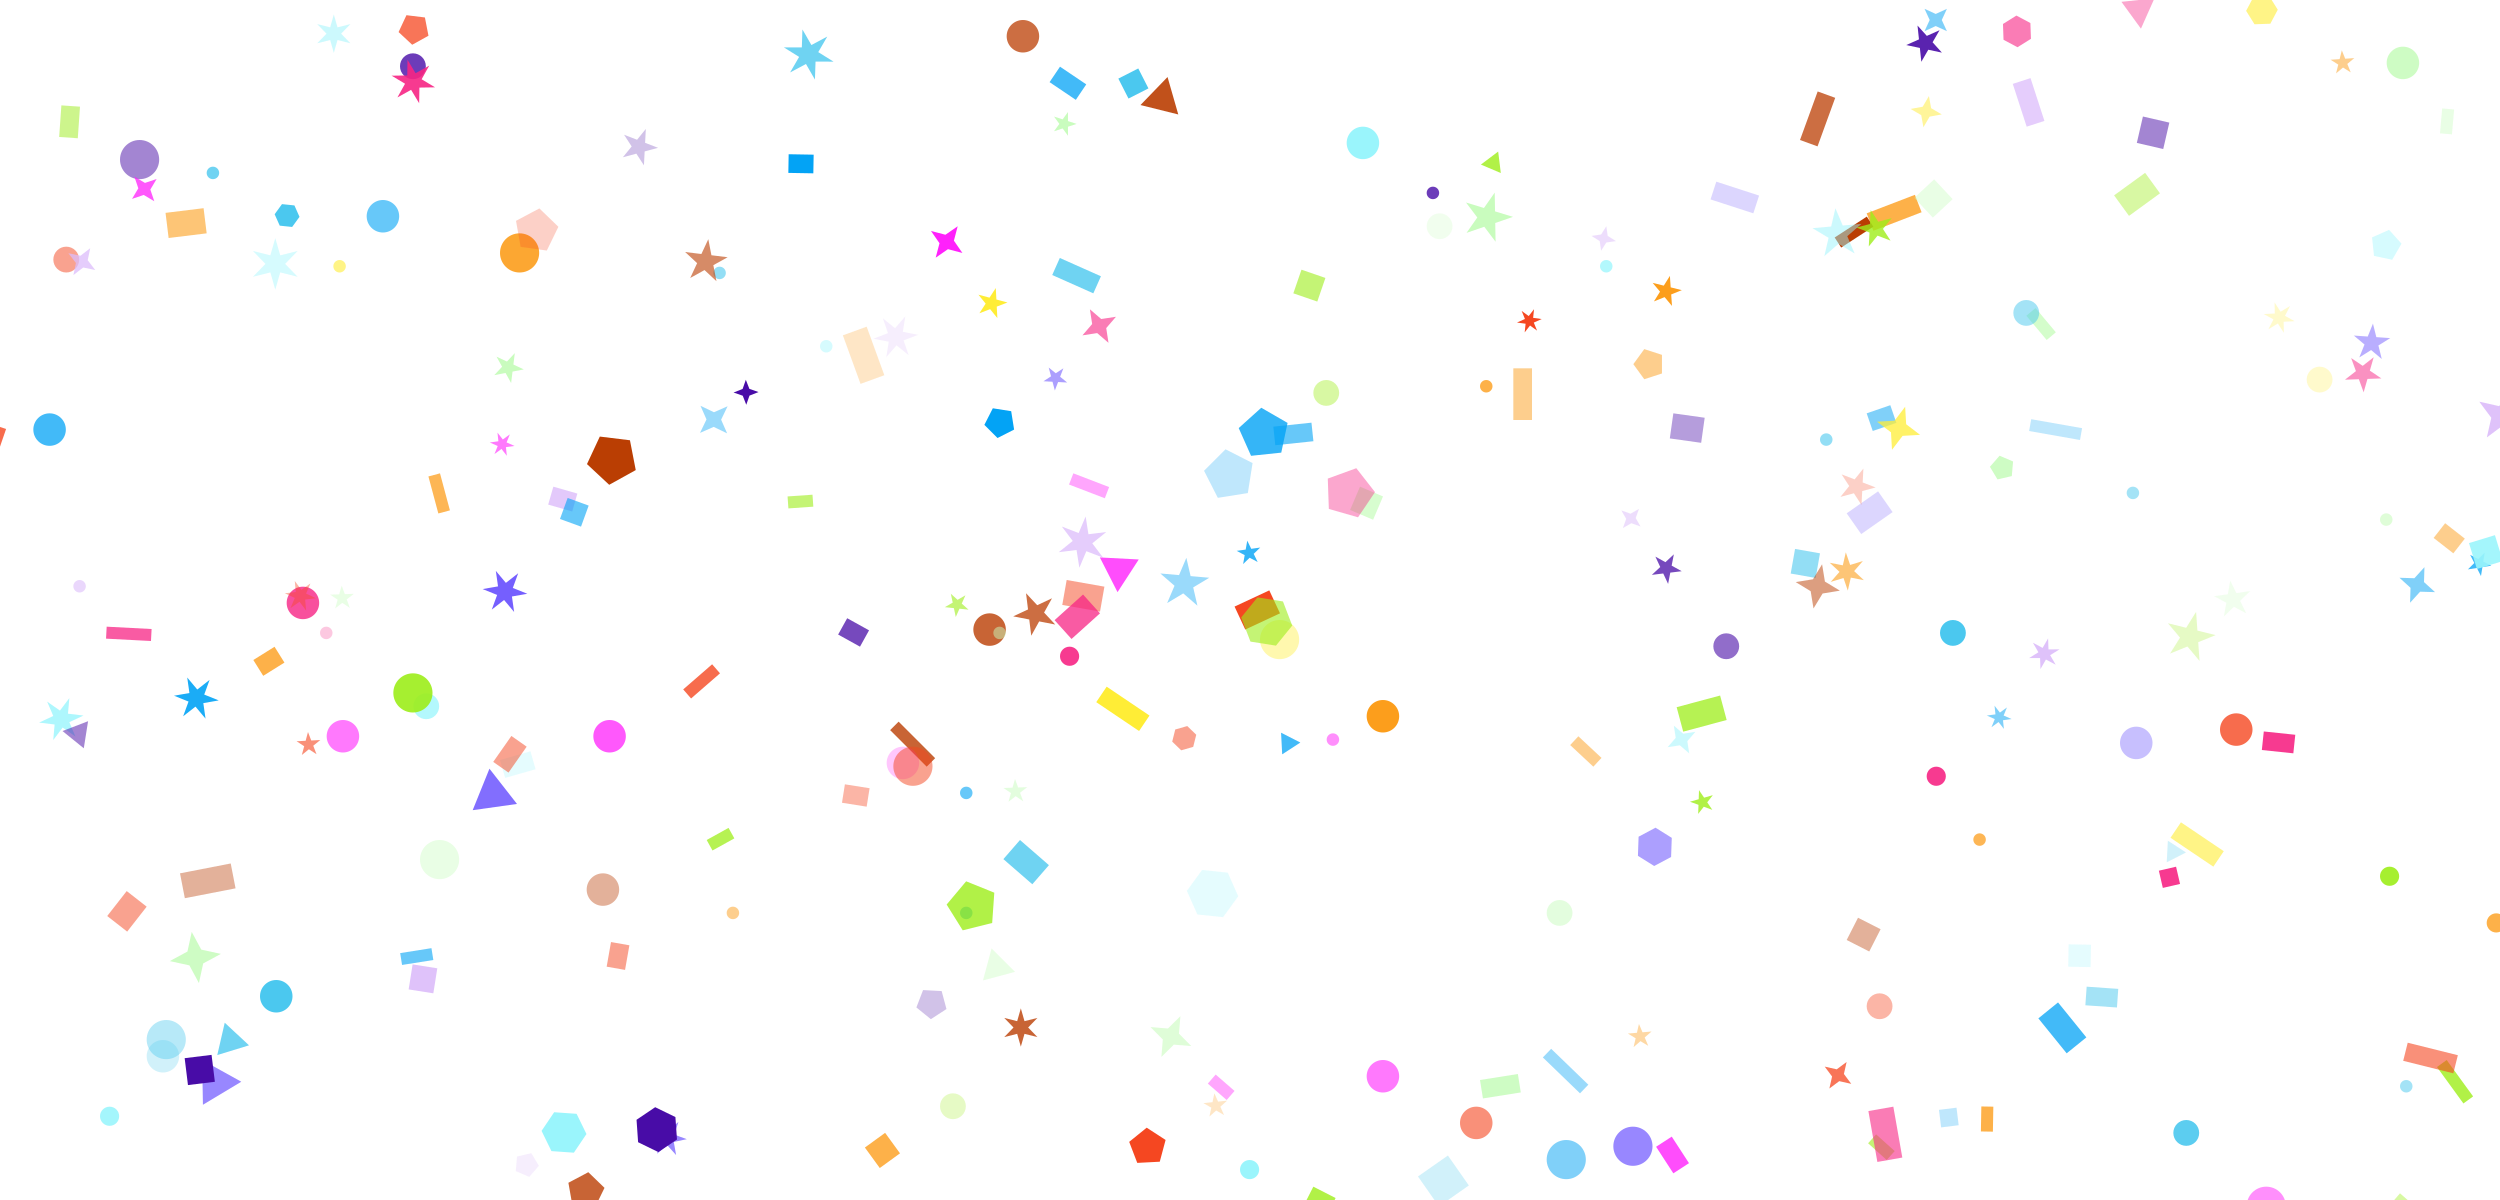 <svg width="375" height="180" viewBox="0 0 375 180" fill="none" xmlns="http://www.w3.org/2000/svg">
<g clip-path="url(#clip0_2901_34388)">
<rect x="360" y="179" width="6.75" height="2.8" transform="rotate(41 360 179)" fill="#9DED1A" fill-opacity="0.4"/>
<rect x="222" y="162" width="5.75" height="2.8" transform="rotate(-9 222 162)" fill="#C9FCBE" fill-opacity="0.9"/>
<rect x="31" y="35" width="5.75" height="3.8" transform="rotate(173 31 35)" fill="#FC9E1C" fill-opacity="0.6"/>
<rect x="344" y="113" width="4.75" height="2.8" transform="rotate(-174 344 113)" fill="#F62584" fill-opacity="0.9"/>
<rect x="108" y="101" width="5.75" height="1.8" transform="rotate(139 108 101)" fill="#F54721" fill-opacity="0.8"/>
<rect x="332" y="130" width="7.75" height="2.8" transform="rotate(-146 332 130)" fill="#FFED36" fill-opacity="0.6"/>
<rect x="166" y="103" width="7.75" height="2.8" transform="rotate(34 166 103)" fill="#FFED36"/>
<rect x="280" y="32" width="7.75" height="2.8" transform="rotate(-21 280 32)" fill="#FC9E1C" fill-opacity="0.8"/>
<rect x="184" y="165" width="3.75" height="1.8" transform="rotate(-139 184 165)" fill="#FF21FB" fill-opacity="0.4"/>
<rect x="66" y="71" width="5.75" height="1.8" transform="rotate(75 66 71)" fill="#FC9E1C" fill-opacity="0.75"/>
<rect x="122" y="26" width="3.75" height="2.8" transform="rotate(-179 122 26)" fill="#03A3F5"/>
<rect x="27" y="131" width="7.75" height="3.8" transform="rotate(-11 27 131)" fill="#BA3E03" fill-opacity="0.4"/>
<rect x="197" y="178" width="3.75" height="2.8" transform="rotate(27 197 178)" fill="#9DED1A" fill-opacity="0.8"/>
<rect x="312" y="66" width="7.75" height="1.8" transform="rotate(-170 312 66)" fill="#03A3F5" fill-opacity="0.25"/>
<rect x="307" y="51" width="4.75" height="1.8" transform="rotate(-130 307 51)" fill="#C9FCBE" fill-opacity="0.8"/>
<rect x="135" y="173" width="3.75" height="3.8" transform="rotate(144 135 173)" fill="#FC9E1C" fill-opacity="0.8"/>
<rect x="270" y="21" width="7.75" height="2.8" transform="rotate(-70 270 21)" fill="#BA3E03" fill-opacity="0.75"/>
<rect x="367" y="159" width="6.75" height="1.8" transform="rotate(54 367 159)" fill="#9DED1A" fill-opacity="0.8"/>
<rect x="324" y="29" width="5.75" height="3.8" transform="rotate(144 324 29)" fill="#9DED1A" fill-opacity="0.4"/>
<rect x="122" y="76" width="3.75" height="1.8" transform="rotate(176 122 76)" fill="#9DED1A" fill-opacity="0.6"/>
<rect x="130" y="49" width="7.75" height="3.8" transform="rotate(70 130 49)" fill="#FC9E1C" fill-opacity="0.25"/>
<rect x="368" y="83" width="3.75" height="2.8" transform="rotate(-142 368 83)" fill="#FC9E1C" fill-opacity="0.5"/>
<rect x="153" y="126" width="5.75" height="3.8" transform="rotate(41 153 126)" fill="#4BC8EF" fill-opacity="0.8"/>
<rect x="204" y="73" width="3.75" height="3.8" transform="rotate(23 204 73)" fill="#C9FCBE" fill-opacity="0.75"/>
<rect x="75" y="114" width="4.75" height="2.8" transform="rotate(-16 75 114)" fill="#9AF5FC" fill-opacity="0.25"/>
<rect x="79" y="112" width="4.75" height="2.8" transform="rotate(125 79 112)" fill="#F54721" fill-opacity="0.5"/>
<rect x="160" y="87" width="5.75" height="3.8" transform="rotate(10 160 87)" fill="#F54721" fill-opacity="0.5"/>
<rect x="281" y="34" width="5.75" height="1.8" transform="rotate(147 281 34)" fill="#BA3E03"/>
<rect x="237" y="164" width="7.75" height="1.8" transform="rotate(-136 237 164)" fill="#03A3F5" fill-opacity="0.4"/>
<rect x="91" y="145" width="3.75" height="2.8" transform="rotate(-80 91 145)" fill="#F54721" fill-opacity="0.5"/>
<rect x="251" y="62" width="4.75" height="3.8" transform="rotate(8 251 62)" fill="#480CA7" fill-opacity="0.4"/>
<rect x="259" y="108" width="6.75" height="3.8" transform="rotate(165 259 108)" fill="#9DED1A" fill-opacity="0.75"/>
<rect x="159" y="10" width="4.75" height="2.8" transform="rotate(34 159 10)" fill="#03A3F5" fill-opacity="0.75"/>
<rect x="368" y="161" width="7.75" height="2.8" transform="rotate(-166 368 161)" fill="#F54721" fill-opacity="0.6"/>
<rect x="283" y="174" width="3.75" height="1.8" transform="rotate(-138 283 174)" fill="#9DED1A" fill-opacity="0.6"/>
<rect x="251" y="176" width="4.75" height="2.8" transform="rotate(-123 251 176)" fill="#FF21FB" fill-opacity="0.8"/>
<rect x="194" y="44" width="3.75" height="3.8" transform="rotate(-71 194 44)" fill="#9DED1A" fill-opacity="0.6"/>
<rect x="130" y="121" width="3.75" height="2.8" transform="rotate(-171 130 121)" fill="#F54721" fill-opacity="0.4"/>
<rect x="83" y="73" width="3.75" height="2.8" transform="rotate(16 83 73)" fill="#DCBCFA" fill-opacity="0.8"/>
<rect x="239" y="115" width="4.75" height="1.8" transform="rotate(-137 239 115)" fill="#FC9E1C" fill-opacity="0.5"/>
<rect x="263" y="32" width="6.75" height="2.8" transform="rotate(-162 263 32)" fill="#755FFE" fill-opacity="0.25"/>
<rect x="139" y="115" width="7.75" height="1.8" transform="rotate(-135 139 115)" fill="#BA3E03" fill-opacity="0.8"/>
<rect x="22" y="136" width="4.75" height="3.8" transform="rotate(128 22 136)" fill="#F54721" fill-opacity="0.5"/>
<rect x="129" y="97" width="3.75" height="2.8" transform="rotate(-151 129 97)" fill="#480CA7" fill-opacity="0.75"/>
<rect y="67" width="6.75" height="2.8" transform="rotate(-161 0 67)" fill="#F54721" fill-opacity="0.8"/>
<rect x="284" y="166" width="7.75" height="3.8" transform="rotate(80 284 166)" fill="#F62584" fill-opacity="0.6"/>
<rect x="38" y="99" width="3.75" height="2.8" transform="rotate(-32 38 99)" fill="#FC9E1C" fill-opacity="0.8"/>
<rect x="273" y="83" width="3.75" height="3.8" transform="rotate(100 273 83)" fill="#4BC8EF" fill-opacity="0.6"/>
<rect x="310" y="158" width="6.75" height="3.8" transform="rotate(-129 310 158)" fill="#03A3F5" fill-opacity="0.75"/>
<rect x="106" y="126" width="3.75" height="1.8" transform="rotate(-29 106 126)" fill="#9DED1A" fill-opacity="0.75"/>
<rect x="65" y="149" width="3.75" height="3.8" transform="rotate(-171 65 149)" fill="#DCBCFA" fill-opacity="0.9"/>
<rect x="277" y="77" width="5.75" height="3.8" transform="rotate(-35 277 77)" fill="#755FFE" fill-opacity="0.25"/>
<rect x="65" y="144" width="4.75" height="1.8" transform="rotate(171 65 144)" fill="#03A3F5" fill-opacity="0.6"/>
<rect x="192" y="92" width="5.75" height="3.8" transform="rotate(155 192 92)" fill="#F54721"/>
<rect x="304" y="19" width="6.75" height="2.8" transform="rotate(-108 304 19)" fill="#DCBCFA" fill-opacity="0.75"/>
<rect x="227" y="63" width="7.75" height="2.8" transform="rotate(-90 227 63)" fill="#FC9E1C" fill-opacity="0.5"/>
<rect x="313" y="148" width="4.75" height="2.8" transform="rotate(4 313 148)" fill="#4BC8EF" fill-opacity="0.5"/>
<rect x="16" y="94" width="6.75" height="1.8" transform="rotate(3 16 94)" fill="#F62584" fill-opacity="0.75"/>
<rect x="277" y="141" width="3.75" height="3.8" transform="rotate(-63 277 141)" fill="#BA3E03" fill-opacity="0.4"/>
<rect x="280" y="62" width="3.75" height="2.8" transform="rotate(-19 280 62)" fill="#03A3F5" fill-opacity="0.5"/>
<rect x="191" y="64" width="5.75" height="2.8" transform="rotate(-6 191 64)" fill="#03A3F5" fill-opacity="0.6"/>
<rect x="12" y="16" width="4.75" height="2.8" transform="rotate(94 12 16)" fill="#9DED1A" fill-opacity="0.5"/>
<rect x="161" y="71" width="5.75" height="1.8" transform="rotate(21 161 71)" fill="#FF21FB" fill-opacity="0.4"/>
<rect x="299" y="166" width="3.75" height="1.8" transform="rotate(91 299 166)" fill="#FC9E1C" fill-opacity="0.8"/>
<rect x="165" y="92" width="5.75" height="3.8" transform="rotate(138 165 92)" fill="#F62584" fill-opacity="0.75"/>
<rect x="366" y="20" width="3.75" height="1.8" transform="rotate(-85 366 20)" fill="#C9FCBE" fill-opacity="0.4"/>
<rect x="164" y="44" width="6.75" height="2.8" transform="rotate(-156 164 44)" fill="#4BC8EF" fill-opacity="0.8"/>
<circle cx="90.438" cy="133.438" r="2.438" fill="#BA3E03" fill-opacity="0.4"/>
<circle cx="290.438" cy="116.438" r="1.438" fill="#F62584" fill-opacity="0.9"/>
<circle cx="199.938" cy="110.938" r="0.938" fill="#FF21FB" fill-opacity="0.5"/>
<circle cx="63.938" cy="105.938" r="1.938" fill="#9AF5FC" fill-opacity="0.75"/>
<circle cx="258.938" cy="96.938" r="1.938" fill="#480CA7" fill-opacity="0.6"/>
<circle cx="360.438" cy="9.438" r="2.438" fill="#C9FCBE" fill-opacity="0.9"/>
<circle cx="7.438" cy="64.438" r="2.438" fill="#03A3F5" fill-opacity="0.75"/>
<circle cx="296.938" cy="125.938" r="0.938" fill="#FC9E1C" fill-opacity="0.75"/>
<circle cx="135.438" cy="114.438" r="2.438" fill="#FF21FB" fill-opacity="0.25"/>
<circle cx="57.438" cy="32.438" r="2.438" fill="#03A3F5" fill-opacity="0.6"/>
<circle cx="51.438" cy="110.438" r="2.438" fill="#FF21FB" fill-opacity="0.6"/>
<circle cx="11.938" cy="87.938" r="0.938" fill="#DCBCFA" fill-opacity="0.6"/>
<circle cx="303.938" cy="46.938" r="1.938" fill="#4BC8EF" fill-opacity="0.5"/>
<circle cx="360.938" cy="162.938" r="0.938" fill="#4BC8EF" fill-opacity="0.5"/>
<circle cx="374.438" cy="138.438" r="1.438" fill="#FC9E1C" fill-opacity="0.8"/>
<circle cx="357.938" cy="77.938" r="0.938" fill="#C9FCBE" fill-opacity="0.6"/>
<circle cx="31.938" cy="25.938" r="0.938" fill="#4BC8EF" fill-opacity="0.8"/>
<circle cx="187.438" cy="175.438" r="1.438" fill="#9AF5FC"/>
<circle cx="148.438" cy="94.438" r="2.438" fill="#BA3E03" fill-opacity="0.8"/>
<circle cx="153.438" cy="5.438" r="2.438" fill="#BA3E03" fill-opacity="0.75"/>
<circle cx="204.438" cy="21.438" r="2.438" fill="#9AF5FC"/>
<circle cx="207.438" cy="107.438" r="2.438" fill="#FC9E1C"/>
<circle cx="107.938" cy="40.938" r="0.938" fill="#4BC8EF" fill-opacity="0.6"/>
<circle cx="244.938" cy="171.938" r="2.938" fill="#755FFE" fill-opacity="0.75"/>
<circle cx="233.938" cy="136.938" r="1.938" fill="#C9FCBE" fill-opacity="0.5"/>
<circle cx="65.938" cy="128.938" r="2.938" fill="#C9FCBE" fill-opacity="0.4"/>
<circle cx="48.938" cy="94.938" r="0.938" fill="#F62584" fill-opacity="0.25"/>
<circle cx="24.438" cy="158.438" r="2.438" fill="#4BC8EF" fill-opacity="0.25"/>
<circle cx="327.938" cy="169.938" r="1.938" fill="#4BC8EF" fill-opacity="0.9"/>
<circle cx="160.438" cy="98.438" r="1.438" fill="#F62584" fill-opacity="0.9"/>
<circle cx="144.938" cy="136.938" r="0.938" fill="#03A3F5" fill-opacity="0.8"/>
<circle cx="77.938" cy="37.938" r="2.938" fill="#FC9E1C" fill-opacity="0.9"/>
<circle cx="358.438" cy="131.438" r="1.438" fill="#9DED1A" fill-opacity="0.9"/>
<circle cx="320.438" cy="111.438" r="2.438" fill="#755FFE" fill-opacity="0.4"/>
<circle cx="144.938" cy="118.938" r="0.938" fill="#03A3F5" fill-opacity="0.6"/>
<circle cx="45.438" cy="90.438" r="2.438" fill="#F62584" fill-opacity="0.8"/>
<circle cx="273.938" cy="65.938" r="0.938" fill="#4BC8EF" fill-opacity="0.6"/>
<circle cx="222.938" cy="57.938" r="0.938" fill="#FC9E1C" fill-opacity="0.8"/>
<circle cx="281.938" cy="150.938" r="1.938" fill="#F54721" fill-opacity="0.4"/>
<circle cx="214.938" cy="28.938" r="0.938" fill="#480CA7" fill-opacity="0.8"/>
<circle cx="20.938" cy="23.938" r="2.938" fill="#480CA7" fill-opacity="0.5"/>
<circle cx="319.938" cy="73.938" r="0.938" fill="#4BC8EF" fill-opacity="0.5"/>
<circle cx="16.438" cy="167.438" r="1.438" fill="#9AF5FC" fill-opacity="0.9"/>
<circle cx="191.938" cy="95.938" r="2.938" fill="#FFED36" fill-opacity="0.4"/>
<circle cx="292.938" cy="94.938" r="1.938" fill="#4BC8EF"/>
<circle cx="207.438" cy="161.438" r="2.438" fill="#FF21FB" fill-opacity="0.6"/>
<circle cx="91.438" cy="110.438" r="2.438" fill="#FF21FB" fill-opacity="0.75"/>
<circle cx="149.938" cy="94.938" r="0.938" fill="#C9FCBE" fill-opacity="0.5"/>
<circle cx="240.938" cy="39.938" r="0.938" fill="#9AF5FC" fill-opacity="0.75"/>
<circle cx="24.938" cy="155.938" r="2.938" fill="#4BC8EF" fill-opacity="0.4"/>
<circle cx="339.938" cy="180.938" r="2.938" fill="#FF21FB" fill-opacity="0.5"/>
<circle cx="221.438" cy="168.438" r="2.438" fill="#F54721" fill-opacity="0.6"/>
<circle cx="123.938" cy="51.938" r="0.938" fill="#9AF5FC" fill-opacity="0.4"/>
<circle cx="61.938" cy="103.938" r="2.938" fill="#9DED1A" fill-opacity="0.9"/>
<circle cx="215.938" cy="33.938" r="1.938" fill="#C9FCBE" fill-opacity="0.25"/>
<circle cx="136.938" cy="114.938" r="2.938" fill="#F54721" fill-opacity="0.5"/>
<circle cx="335.438" cy="109.438" r="2.438" fill="#F54721" fill-opacity="0.8"/>
<circle cx="347.938" cy="56.938" r="1.938" fill="#FFED36" fill-opacity="0.25"/>
<circle cx="198.938" cy="58.938" r="1.938" fill="#9DED1A" fill-opacity="0.4"/>
<circle cx="41.438" cy="149.438" r="2.438" fill="#4BC8EF"/>
<circle cx="9.938" cy="38.938" r="1.938" fill="#F54721" fill-opacity="0.5"/>
<circle cx="50.938" cy="39.938" r="0.938" fill="#FFED36" fill-opacity="0.6"/>
<circle cx="142.938" cy="165.938" r="1.938" fill="#9DED1A" fill-opacity="0.25"/>
<circle cx="109.938" cy="136.938" r="0.938" fill="#FC9E1C" fill-opacity="0.5"/>
<circle cx="61.938" cy="9.938" r="1.938" fill="#480CA7" fill-opacity="0.8"/>
<circle cx="234.938" cy="173.938" r="2.938" fill="#03A3F5" fill-opacity="0.5"/>
<path d="M363.666 85.077L363.6 87.314L365.254 88.82L363.018 88.754L361.512 90.408L361.578 88.172L359.923 86.666L362.16 86.732L363.666 85.077Z" fill="#03A3F5" fill-opacity="0.5"/>
<path d="M377.25 59.111L376.587 62.053L378.389 64.471L375.447 63.808L373.029 65.61L373.692 62.668L371.89 60.25L374.832 60.913L377.25 59.111Z" fill="#DCBCFA" fill-opacity="0.9"/>
<path d="M301.739 107.857L300.447 108.037L300.585 109.334L299.783 108.305L298.728 109.073L299.218 107.864L298.026 107.335L299.318 107.155L299.18 105.857L299.982 106.887L301.037 106.118L300.546 107.328L301.739 107.857Z" fill="#03A3F5" fill-opacity="0.5"/>
<path d="M76.669 57.453L75.832 55.944L74.138 56.273L75.315 55.011L74.478 53.502L76.042 54.231L77.219 52.969L77.009 54.682L78.573 55.411L76.879 55.74L76.669 57.453Z" fill="#C9FCBE"/>
<path d="M336.932 91.997L335.088 91.016L333.585 92.468L333.948 90.41L332.103 89.43L334.172 89.139L334.535 87.082L335.45 88.959L337.519 88.669L336.016 90.12L336.932 91.997Z" fill="#C9FCBE" fill-opacity="0.25"/>
<path d="M77.73 85.984L76.924 88.19L79.103 89.067L76.79 89.472L77.119 91.797L75.612 89.996L73.763 91.445L74.569 89.239L72.39 88.361L74.704 87.957L74.374 85.631L75.881 87.432L77.73 85.984Z" fill="#755FFE"/>
<path d="M28.083 101.627L29.591 103.428L31.44 101.98L30.634 104.186L32.812 105.063L30.499 105.468L30.829 107.794L29.321 105.993L27.472 107.441L28.278 105.235L26.099 104.358L28.413 103.953L28.083 101.627Z" fill="#03A3F5" fill-opacity="0.9"/>
<path d="M256.846 121.478L255.566 121.012L254.727 122.085L254.774 120.724L253.494 120.258L254.804 119.882L254.851 118.521L255.613 119.65L256.923 119.275L256.084 120.348L256.846 121.478Z" fill="#9DED1A" fill-opacity="0.8"/>
<path d="M49.517 89.198L50.878 89.15L51.254 87.841L51.72 89.121L53.081 89.073L52.008 89.912L52.474 91.192L51.344 90.43L50.271 91.269L50.646 89.959L49.517 89.198Z" fill="#C9FCBE" fill-opacity="0.4"/>
<path d="M308.35 99.708L306.892 98.931L306.067 100.363L306.012 98.711L304.359 98.713L305.762 97.839L304.933 96.409L306.392 97.187L307.216 95.754L307.272 97.406L308.925 97.404L307.522 98.278L308.35 99.708Z" fill="#DCBCFA" fill-opacity="0.9"/>
<path d="M280.316 36.97L280.425 34.884L278.475 34.135L280.493 33.595L280.602 31.509L281.74 33.26L283.757 32.72L282.443 34.343L283.581 36.095L281.63 35.346L280.316 36.97Z" fill="#9DED1A" fill-opacity="0.8"/>
<path d="M243.205 76.564L244.579 77.055L245.847 76.333L245.355 77.707L246.078 78.974L244.704 78.482L243.436 79.205L243.928 77.831L243.205 76.564Z" fill="#DCBCFA" fill-opacity="0.5"/>
<path d="M231.261 47.857L230.068 48.386L230.559 49.595L229.504 48.827L228.702 49.856L228.84 48.559L227.547 48.379L228.74 47.849L228.25 46.64L229.305 47.408L230.107 46.379L229.969 47.677L231.261 47.857Z" fill="#F54721"/>
<path d="M156.515 57.189L157.657 56.447L157.305 55.131L158.363 55.988L159.506 55.246L159.018 56.518L160.076 57.376L158.716 57.304L158.228 58.576L157.875 57.26L156.515 57.189Z" fill="#755FFE" fill-opacity="0.6"/>
<path d="M122.24 11.937L120.895 9.6L118.515 10.869L119.867 8.536L117.578 7.109L120.274 7.113L120.365 4.418L121.711 6.755L124.09 5.486L122.739 7.819L125.028 9.246L122.331 9.242L122.24 11.937Z" fill="#4BC8EF" fill-opacity="0.8"/>
<path d="M251.077 108.849L252.479 110.054L254.306 109.774L253.101 111.176L253.38 113.003L251.979 111.798L250.151 112.077L251.357 110.676L251.077 108.849Z" fill="#9AF5FC" fill-opacity="0.5"/>
<path d="M188.651 84.302L187.448 83.663L186.468 84.609L186.705 83.268L185.502 82.628L186.851 82.439L187.088 81.097L187.685 82.321L189.034 82.132L188.054 83.078L188.651 84.302Z" fill="#03A3F5" fill-opacity="0.8"/>
<path d="M151.124 45.372L149.513 45.99L149.604 47.713L148.518 46.372L146.907 46.991L147.847 45.544L146.761 44.203L148.427 44.649L149.367 43.202L149.458 44.925L151.124 45.372Z" fill="#FFED36"/>
<path d="M52.562 6.49L50.622 6.003L50.073 7.927L49.524 6.003L47.583 6.49L48.974 5.052L47.583 3.615L49.524 4.101L50.073 2.177L50.622 4.101L52.562 3.615L51.171 5.052L52.562 6.49Z" fill="#9AF5FC" fill-opacity="0.5"/>
<path d="M153.125 157L152.576 155.076L150.635 155.562L152.027 154.125L150.635 152.688L152.576 153.174L153.125 151.25L153.674 153.174L155.615 152.688L154.223 154.125L155.615 155.562L153.674 155.076L153.125 157Z" fill="#BA3E03" fill-opacity="0.8"/>
<path d="M240.166 37.61L239.955 36.166L238.722 35.386L240.166 35.175L240.946 33.942L241.156 35.386L242.39 36.166L240.946 36.377L240.166 37.61Z" fill="#DCBCFA" fill-opacity="0.5"/>
<path d="M250.798 45.89L249.689 44.568L248.089 45.214L249.003 43.751L247.894 42.429L249.568 42.846L250.483 41.383L250.603 43.105L252.277 43.522L250.678 44.168L250.798 45.89Z" fill="#FC9E1C"/>
<path d="M44.217 87.149L45.21 88.47L46.563 87.52L45.915 89.041L47.414 89.738L45.773 89.937L45.919 91.583L44.926 90.262L43.574 91.212L44.221 89.691L42.723 88.995L44.363 88.795L44.217 87.149Z" fill="#F54721" fill-opacity="0.4"/>
<path d="M357.208 56.764L355.12 56.837L354.544 58.844L353.83 56.882L351.742 56.955L353.388 55.669L352.674 53.706L354.406 54.874L356.052 53.588L355.476 55.596L357.208 56.764Z" fill="#F62584" fill-opacity="0.5"/>
<path d="M175.076 90.458L176.176 87.866L174.051 86.019L176.855 86.265L177.955 83.673L178.589 86.416L181.393 86.662L178.98 88.112L179.614 90.855L177.489 89.008L175.076 90.458Z" fill="#03A3F5" fill-opacity="0.4"/>
<path d="M12.528 107.333L10.398 108.323L11.319 110.484L9.396 109.135L7.985 111.012L8.193 108.673L5.861 108.389L7.991 107.399L7.071 105.239L8.993 106.588L10.404 104.711L10.196 107.05L12.528 107.333Z" fill="#9AF5FC" fill-opacity="0.8"/>
<path d="M44.485 111.189L45.846 111.118L46.198 109.802L46.687 111.074L48.047 111.002L46.988 111.86L47.476 113.131L46.334 112.389L45.275 113.247L45.628 111.931L44.485 111.189Z" fill="#F54721" fill-opacity="0.6"/>
<path d="M142.624 89.062L143.636 89.974L144.816 89.293L144.262 90.537L145.274 91.449L143.919 91.306L143.365 92.551L143.082 91.219L141.727 91.076L142.907 90.395L142.624 89.062Z" fill="#9DED1A" fill-opacity="0.6"/>
<path d="M350.41 11.006L350.739 9.685L349.584 8.963L350.943 8.868L351.273 7.546L351.783 8.809L353.142 8.714L352.098 9.59L352.609 10.853L351.453 10.131L350.41 11.006Z" fill="#FC9E1C" fill-opacity="0.5"/>
<path d="M139.649 34.645L141.813 35.212L143.653 33.939L143.086 36.103L144.359 37.943L142.195 37.375L140.355 38.649L140.923 36.485L139.649 34.645Z" fill="#FF21FB"/>
<path d="M37.938 37.644L40.553 38.3L41.293 35.707L42.033 38.3L44.649 37.644L42.773 39.582L44.649 41.519L42.033 40.864L41.293 43.457L40.553 40.864L37.938 41.519L39.813 39.582L37.938 37.644Z" fill="#9AF5FC" fill-opacity="0.4"/>
<path d="M247.733 154.726L246.705 155.62L247.237 156.874L246.069 156.172L245.041 157.066L245.347 155.738L244.18 155.037L245.537 154.918L245.843 153.591L246.376 154.845L247.733 154.726Z" fill="#FC9E1C" fill-opacity="0.4"/>
<path d="M150.517 118.198L151.878 118.15L152.254 116.841L152.72 118.121L154.081 118.073L153.008 118.912L153.474 120.192L152.344 119.43L151.271 120.269L151.646 118.959L150.517 118.198Z" fill="#C9FCBE" fill-opacity="0.5"/>
<path d="M105.003 64.932L105.973 62.916L105.074 60.867L107.09 61.837L109.139 60.938L108.169 62.954L109.068 65.003L107.052 64.033L105.003 64.932Z" fill="#03A3F5" fill-opacity="0.4"/>
<path d="M101.416 173.26L100.079 171.772L98.548 173.06L99.169 171.158L97.288 170.476L99.245 170.062L98.895 168.092L100.232 169.581L101.763 168.293L101.143 170.195L103.024 170.877L101.066 171.29L101.416 173.26Z" fill="#755FFE" fill-opacity="0.75"/>
<path d="M353.077 50.334L355.161 50.48L355.943 48.543L356.449 50.57L358.532 50.716L356.761 51.823L357.266 53.849L355.666 52.507L353.895 53.614L354.677 51.677L353.077 50.334Z" fill="#755FFE" fill-opacity="0.5"/>
<path d="M357.538 180.35L357.12 182.306L359.062 182.788L357.158 183.404L357.712 185.326L356.227 183.986L354.839 185.427L355.257 183.47L353.315 182.989L355.219 182.373L354.665 180.45L356.15 181.791L357.538 180.35Z" fill="#755FFE" fill-opacity="0.75"/>
<path d="M23.495 26.846L22.551 28.435L23.144 30.186L21.554 29.243L19.803 29.835L20.747 28.245L20.154 26.495L21.744 27.438L23.495 26.846Z" fill="#FF21FB" fill-opacity="0.75"/>
<path d="M59.614 14.614L60.755 12.561L58.74 11.354L61.088 11.316L61.127 8.967L62.334 10.982L64.386 9.841L63.245 11.893L65.26 13.101L62.912 13.139L62.873 15.487L61.666 13.472L59.614 14.614Z" fill="#F62584" fill-opacity="0.9"/>
<path d="M273.313 84.644L273.738 87.236L275.982 88.601L273.39 89.026L272.025 91.27L271.6 88.678L269.356 87.313L271.948 86.888L273.313 84.644Z" fill="#BA3E03" fill-opacity="0.5"/>
<path d="M10.259 37.986L12.069 38.361L13.531 37.23L13.157 39.04L14.287 40.503L12.477 40.128L11.014 41.259L11.389 39.449L10.259 37.986Z" fill="#DCBCFA" fill-opacity="0.75"/>
<path d="M-1.332 150.095L-3.994 149.178L-5.688 151.427L-5.639 148.612L-8.301 147.695L-5.609 146.872L-5.56 144.057L-3.945 146.363L-1.253 145.54L-2.947 147.789L-1.332 150.095Z" fill="#480CA7" fill-opacity="0.9"/>
<path d="M158.102 17.483L159.398 17.904L160.198 16.802L160.198 18.164L161.494 18.585L160.198 19.006L160.198 20.368L159.398 19.266L158.102 19.687L158.903 18.585L158.102 17.483Z" fill="#C9FCBE"/>
<path d="M167.394 47.514L165.935 49.211L166.273 51.423L164.577 49.964L162.365 50.302L163.824 48.606L163.485 46.394L165.182 47.853L167.394 47.514Z" fill="#F62584" fill-opacity="0.6"/>
<path d="M276.871 82.85L277.52 84.742L279.433 84.155L278.118 85.663L279.583 87.026L277.62 86.642L277.172 88.592L276.523 86.699L274.61 87.286L275.925 85.778L274.46 84.415L276.423 84.8L276.871 82.85Z" fill="#FC9E1C" fill-opacity="0.6"/>
<path d="M183.607 167.255L182.427 166.573L181.414 167.485L181.698 166.153L180.518 165.471L181.873 165.329L182.156 163.996L182.71 165.241L184.065 165.099L183.053 166.01L183.607 167.255Z" fill="#FC9E1C" fill-opacity="0.25"/>
<path d="M224.336 36.262L222.642 34.013L219.98 34.93L221.595 32.623L219.9 30.375L222.593 31.198L224.207 28.892L224.257 31.707L226.949 32.53L224.287 33.447L224.336 36.262Z" fill="#C9FCBE"/>
<path d="M289.339 14.412L289.67 16.231L291.265 17.164L289.447 17.494L288.514 19.09L288.183 17.272L286.588 16.339L288.406 16.008L289.339 14.412Z" fill="#FFED36" fill-opacity="0.5"/>
<path d="M76.478 65.154L75.987 66.364L77.18 66.893L75.888 67.073L76.025 68.37L75.224 67.341L74.169 68.109L74.659 66.9L73.466 66.371L74.759 66.191L74.621 64.893L75.423 65.923L76.478 65.154Z" fill="#FF21FB" fill-opacity="0.6"/>
<path d="M25.461 144.163L28.116 142.733L28.759 139.786L30.189 142.441L33.135 143.084L30.48 144.514L29.837 147.461L28.407 144.805L25.461 144.163Z" fill="#C9FCBE" fill-opacity="0.9"/>
<path d="M93.434 23.589L94.749 21.965L93.611 20.214L95.561 20.962L96.876 19.339L96.766 21.425L98.716 22.174L96.699 22.714L96.589 24.8L95.452 23.048L93.434 23.589Z" fill="#480CA7" fill-opacity="0.25"/>
<path d="M288.013 65.228L285.391 65.379L283.799 67.468L283.647 64.846L281.558 63.254L284.181 63.102L285.772 61.013L285.924 63.636L288.013 65.228Z" fill="#FFED36" fill-opacity="0.75"/>
<path d="M287.626 3.831L289.024 5.383L290.932 4.533L289.888 6.342L291.286 7.895L289.242 7.46L288.198 9.269L287.98 7.192L285.937 6.758L287.845 5.908L287.626 3.831Z" fill="#480CA7" fill-opacity="0.9"/>
<path d="M271.872 34.224L274.676 33.979L275.31 31.236L276.41 33.827L279.214 33.582L277.09 35.429L278.19 38.02L275.776 36.571L273.652 38.417L274.285 35.674L271.872 34.224Z" fill="#9AF5FC" fill-opacity="0.5"/>
<path d="M251.077 83.151L250.748 84.845L252.257 85.682L250.544 85.892L250.215 87.586L249.486 86.022L247.773 86.232L249.035 85.055L248.306 83.492L249.815 84.328L251.077 83.151Z" fill="#480CA7" fill-opacity="0.75"/>
<path d="M103.532 41.698L104.568 39.476L102.775 37.804L105.208 38.102L106.245 35.88L106.713 38.287L109.146 38.586L107.002 39.775L107.47 42.182L105.676 40.51L103.532 41.698Z" fill="#BA3E03" fill-opacity="0.6"/>
<path d="M288.679 1.321L290.359 2.093L292.038 1.321L291.266 3L292.038 4.679L290.359 3.907L288.679 4.679L289.452 3L288.679 1.321Z" fill="#03A3F5" fill-opacity="0.5"/>
<path d="M279.223 75.744L278.085 73.992L276.068 74.533L277.382 72.91L276.245 71.158L278.195 71.906L279.509 70.283L279.4 72.369L281.35 73.118L279.332 73.658L279.223 75.744Z" fill="#F54721" fill-opacity="0.25"/>
<path d="M177.059 152.426L176.844 155.044L178.691 156.911L176.073 156.697L174.206 158.544L174.421 155.926L172.574 154.059L175.192 154.274L177.059 152.426Z" fill="#C9FCBE" fill-opacity="0.6"/>
<path d="M111.875 56.967L112.405 58.327L113.782 58.809L112.423 59.34L111.94 60.717L111.41 59.357L110.033 58.875L111.392 58.344L111.875 56.967Z" fill="#480CA7"/>
<path d="M162.846 77.472L163.265 80.136L165.941 79.804L163.843 81.499L165.469 83.65L162.952 82.681L161.902 85.165L161.483 82.5L158.807 82.832L160.905 81.138L159.279 78.986L161.796 79.956L162.846 77.472Z" fill="#DCBCFA" fill-opacity="0.75"/>
<path d="M373.707 84.852L372.361 85.065L372.148 86.41L371.53 85.197L370.184 85.41L371.147 84.447L370.529 83.233L371.743 83.851L372.706 82.888L372.493 84.234L373.707 84.852Z" fill="#03A3F5" fill-opacity="0.75"/>
<path d="M325.509 98.032L327.001 95.644L325.191 93.487L327.923 94.168L329.415 91.781L329.611 94.589L332.343 95.27L329.733 96.325L329.929 99.134L328.12 96.977L325.509 98.032Z" fill="#9DED1A" fill-opacity="0.25"/>
<path d="M340.263 49.38L341.015 47.908L339.569 47.109L341.219 47.025L341.188 45.372L342.087 46.759L343.503 45.906L342.75 47.378L344.197 48.178L342.546 48.262L342.577 49.914L341.679 48.527L340.263 49.38Z" fill="#FFED36" fill-opacity="0.25"/>
<path d="M276.992 159.294L276.586 161.097L277.69 162.579L275.887 162.173L274.405 163.277L274.811 161.474L273.706 159.992L275.51 160.398L276.992 159.294Z" fill="#F54721" fill-opacity="0.75"/>
<path d="M132.941 53.574L133.312 51.254L131.005 50.809L133.199 49.97L132.432 47.75L134.255 49.231L135.794 47.456L135.424 49.776L137.73 50.221L135.536 51.06L136.303 53.279L134.48 51.799L132.941 53.574Z" fill="#DCBCFA" fill-opacity="0.25"/>
<path d="M154.687 95.356L154.388 92.922L151.981 92.454L154.203 91.418L153.905 88.984L155.577 90.778L157.799 89.741L156.611 91.886L158.283 93.679L155.876 93.211L154.687 95.356Z" fill="#BA3E03" fill-opacity="0.75"/>
<path d="M171.07 15.756L175.13 11.551L176.742 17.17L171.07 15.756Z" fill="#BA3E03" fill-opacity="0.9"/>
<path d="M192.329 113.149L192.159 109.906L195.053 111.38L192.329 113.149Z" fill="#03A3F5" fill-opacity="0.75"/>
<path d="M167.63 88.823L164.976 83.615L170.813 83.921L167.63 88.823Z" fill="#FF21FB" fill-opacity="0.8"/>
<path d="M327.006 132.59L324.423 133.187L323.826 130.603L326.41 130.006L327.006 132.59Z" fill="#F62584" fill-opacity="0.9"/>
<path d="M248.127 129.9L245.689 128.376L245.789 125.503L248.327 124.153L250.766 125.677L250.665 128.55L248.127 129.9Z" fill="#755FFE" fill-opacity="0.6"/>
<path d="M177.181 112.546L175.832 111.244L176.286 109.425L178.088 108.908L179.437 110.21L178.983 112.03L177.181 112.546Z" fill="#F54721" fill-opacity="0.5"/>
<path d="M370.35 81.462L374.238 80.273L375.427 84.161L371.538 85.35L370.35 81.462Z" fill="#9AF5FC" fill-opacity="0.9"/>
<path d="M95.48 167.967L98.278 166.079L101.311 167.559L101.546 170.926L98.748 172.813L95.715 171.333L95.48 167.967Z" fill="#480CA7"/>
<path d="M9.372 109.654L13.212 108.18L12.568 112.243L9.372 109.654Z" fill="#480CA7" fill-opacity="0.5"/>
<path d="M95.362 70.512L91.378 72.72L88.047 69.614L89.972 65.485L94.493 66.04L95.362 70.512Z" fill="#BA3E03"/>
<path d="M327.902 127.872L325.008 129.347L325.178 126.104L327.902 127.872Z" fill="#4BC8EF" fill-opacity="0.25"/>
<path d="M183.827 67.394L187.886 69.462L187.174 73.961L182.674 74.674L180.606 70.615L183.827 67.394Z" fill="#03A3F5" fill-opacity="0.25"/>
<path d="M185.806 64.21L189.191 61.162L193.136 63.439L192.189 67.895L187.658 68.371L185.806 64.21Z" fill="#03A3F5" fill-opacity="0.8"/>
<path d="M30.322 159.004L36.192 162.258L30.439 165.715L30.322 159.004Z" fill="#755FFE" fill-opacity="0.75"/>
<path d="M81.235 169.633L83.123 166.835L86.49 167.071L87.969 170.104L86.082 172.902L82.715 172.667L81.235 169.633Z" fill="#9AF5FC"/>
<path d="M301.77 71.415L299.622 71.911L298.487 70.022L299.933 68.358L301.962 69.219L301.77 71.415Z" fill="#C9FCBE" fill-opacity="0.9"/>
<path d="M321.141 4.301L318.214 0.272L323.166 -0.249L321.141 4.301Z" fill="#F62584" fill-opacity="0.4"/>
<path d="M188.618 89.611L192.445 90.218L193.834 93.835L191.395 96.847L187.568 96.24L186.179 92.623L188.618 89.611Z" fill="#9DED1A" fill-opacity="0.6"/>
<path d="M80.837 174.868L79.391 176.531L77.362 175.67L77.554 173.474L79.701 172.979L80.837 174.868Z" fill="#DCBCFA" fill-opacity="0.25"/>
<path d="M292.9 29.873L289.926 32.646L287.153 29.673L290.127 26.9L292.9 29.873Z" fill="#C9FCBE" fill-opacity="0.4"/>
<path d="M220.327 177.816L215.838 180.959L212.695 176.47L217.184 173.327L220.327 177.816Z" fill="#4BC8EF" fill-opacity="0.25"/>
<path d="M170.589 174.434L169.378 171.279L172.004 169.152L174.839 170.993L173.964 174.257L170.589 174.434Z" fill="#F54721"/>
<path d="M199.167 71.787L203.447 70.23L206.252 73.819L203.705 77.596L199.326 76.34L199.167 71.787Z" fill="#F62584" fill-opacity="0.4"/>
<path d="M77.548 120.593L70.902 121.527L73.416 115.304L77.548 120.593Z" fill="#755FFE" fill-opacity="0.9"/>
<path d="M152.256 145.777L147.446 147.066L148.735 142.256L152.256 145.777Z" fill="#C9FCBE" fill-opacity="0.4"/>
<path d="M302.626 7.083L300.529 5.968L300.447 3.594L302.461 2.336L304.558 3.451L304.641 5.824L302.626 7.083Z" fill="#F62584" fill-opacity="0.6"/>
<path d="M63.737 2.62L64.27 5.36L61.828 6.714L59.786 4.81L60.966 2.279L63.737 2.62Z" fill="#F54721" fill-opacity="0.75"/>
<path d="M83.996 77.847L85.145 74.691L88.301 75.84L87.153 78.996L83.996 77.847Z" fill="#03A3F5" fill-opacity="0.6"/>
<path d="M224.726 22.733L225.122 25.956L222.132 24.687L224.726 22.733Z" fill="#9DED1A" fill-opacity="0.8"/>
<path d="M151.679 61.679L152.116 64.437L149.628 65.704L147.654 63.73L148.922 61.243L151.679 61.679Z" fill="#03A3F5"/>
<path d="M82.02 37.584L78.091 37.032L77.402 33.125L80.905 31.262L83.759 34.019L82.02 37.584Z" fill="#F54721" fill-opacity="0.25"/>
<path d="M313.65 141.708L313.591 145.067L310.233 145.008L310.292 141.65L313.65 141.708Z" fill="#9AF5FC" fill-opacity="0.25"/>
<path d="M358.83 38.966L356.099 38.386L355.808 35.609L358.358 34.473L360.226 36.548L358.83 38.966Z" fill="#9AF5FC" fill-opacity="0.4"/>
<path d="M41.196 32.135L42.298 30.618L44.163 30.814L44.925 32.527L43.823 34.044L41.959 33.848L41.196 32.135Z" fill="#4BC8EF"/>
<path d="M245 54.625L246.641 52.366L249.296 53.229V56.021L246.641 56.884L245 54.625Z" fill="#FC9E1C" fill-opacity="0.5"/>
<path d="M293.478 166.154L293.801 168.786L291.169 169.109L290.846 166.478L293.478 166.154Z" fill="#03A3F5" fill-opacity="0.25"/>
<path d="M139.628 152.876L137.458 151.119L138.459 148.512L141.247 148.658L141.97 151.355L139.628 152.876Z" fill="#480CA7" fill-opacity="0.25"/>
<path d="M32.23 162.266L28.194 162.761L27.699 158.725L31.735 158.23L32.23 162.266Z" fill="#480CA7"/>
<path d="M321.438 17.477L325.4 18.391L324.485 22.353L320.524 21.438L321.438 17.477Z" fill="#480CA7" fill-opacity="0.5"/>
<path d="M37.353 156.801L32.591 158.257L33.711 153.405L37.353 156.801Z" fill="#4BC8EF" fill-opacity="0.8"/>
<path d="M336.917 1.626L338.032 -0.471L340.406 -0.553L341.664 1.461L340.549 3.558L338.176 3.641L336.917 1.626Z" fill="#FFED36" fill-opacity="0.6"/>
<path d="M172.266 13.259L169.273 14.784L167.749 11.791L170.741 10.266L172.266 13.259Z" fill="#4BC8EF"/>
<path d="M183.46 137.576L179.606 137.171L178.03 133.631L180.308 130.496L184.162 130.901L185.738 134.441L183.46 137.576Z" fill="#9AF5FC" fill-opacity="0.25"/>
<path d="M144.407 139.548L141.993 135.685L144.921 132.196L149.145 133.902L148.827 138.446L144.407 139.548Z" fill="#9DED1A" fill-opacity="0.8"/>
<path d="M85.26 177.416L88.245 175.829L90.676 178.177L89.194 181.215L85.847 180.744L85.26 177.416Z" fill="#BA3E03" fill-opacity="0.8"/>
</g>
<defs>
<clipPath id="clip0_2901_34388">
<rect width="375" height="180" fill="white"/>
</clipPath>
</defs>
</svg>
